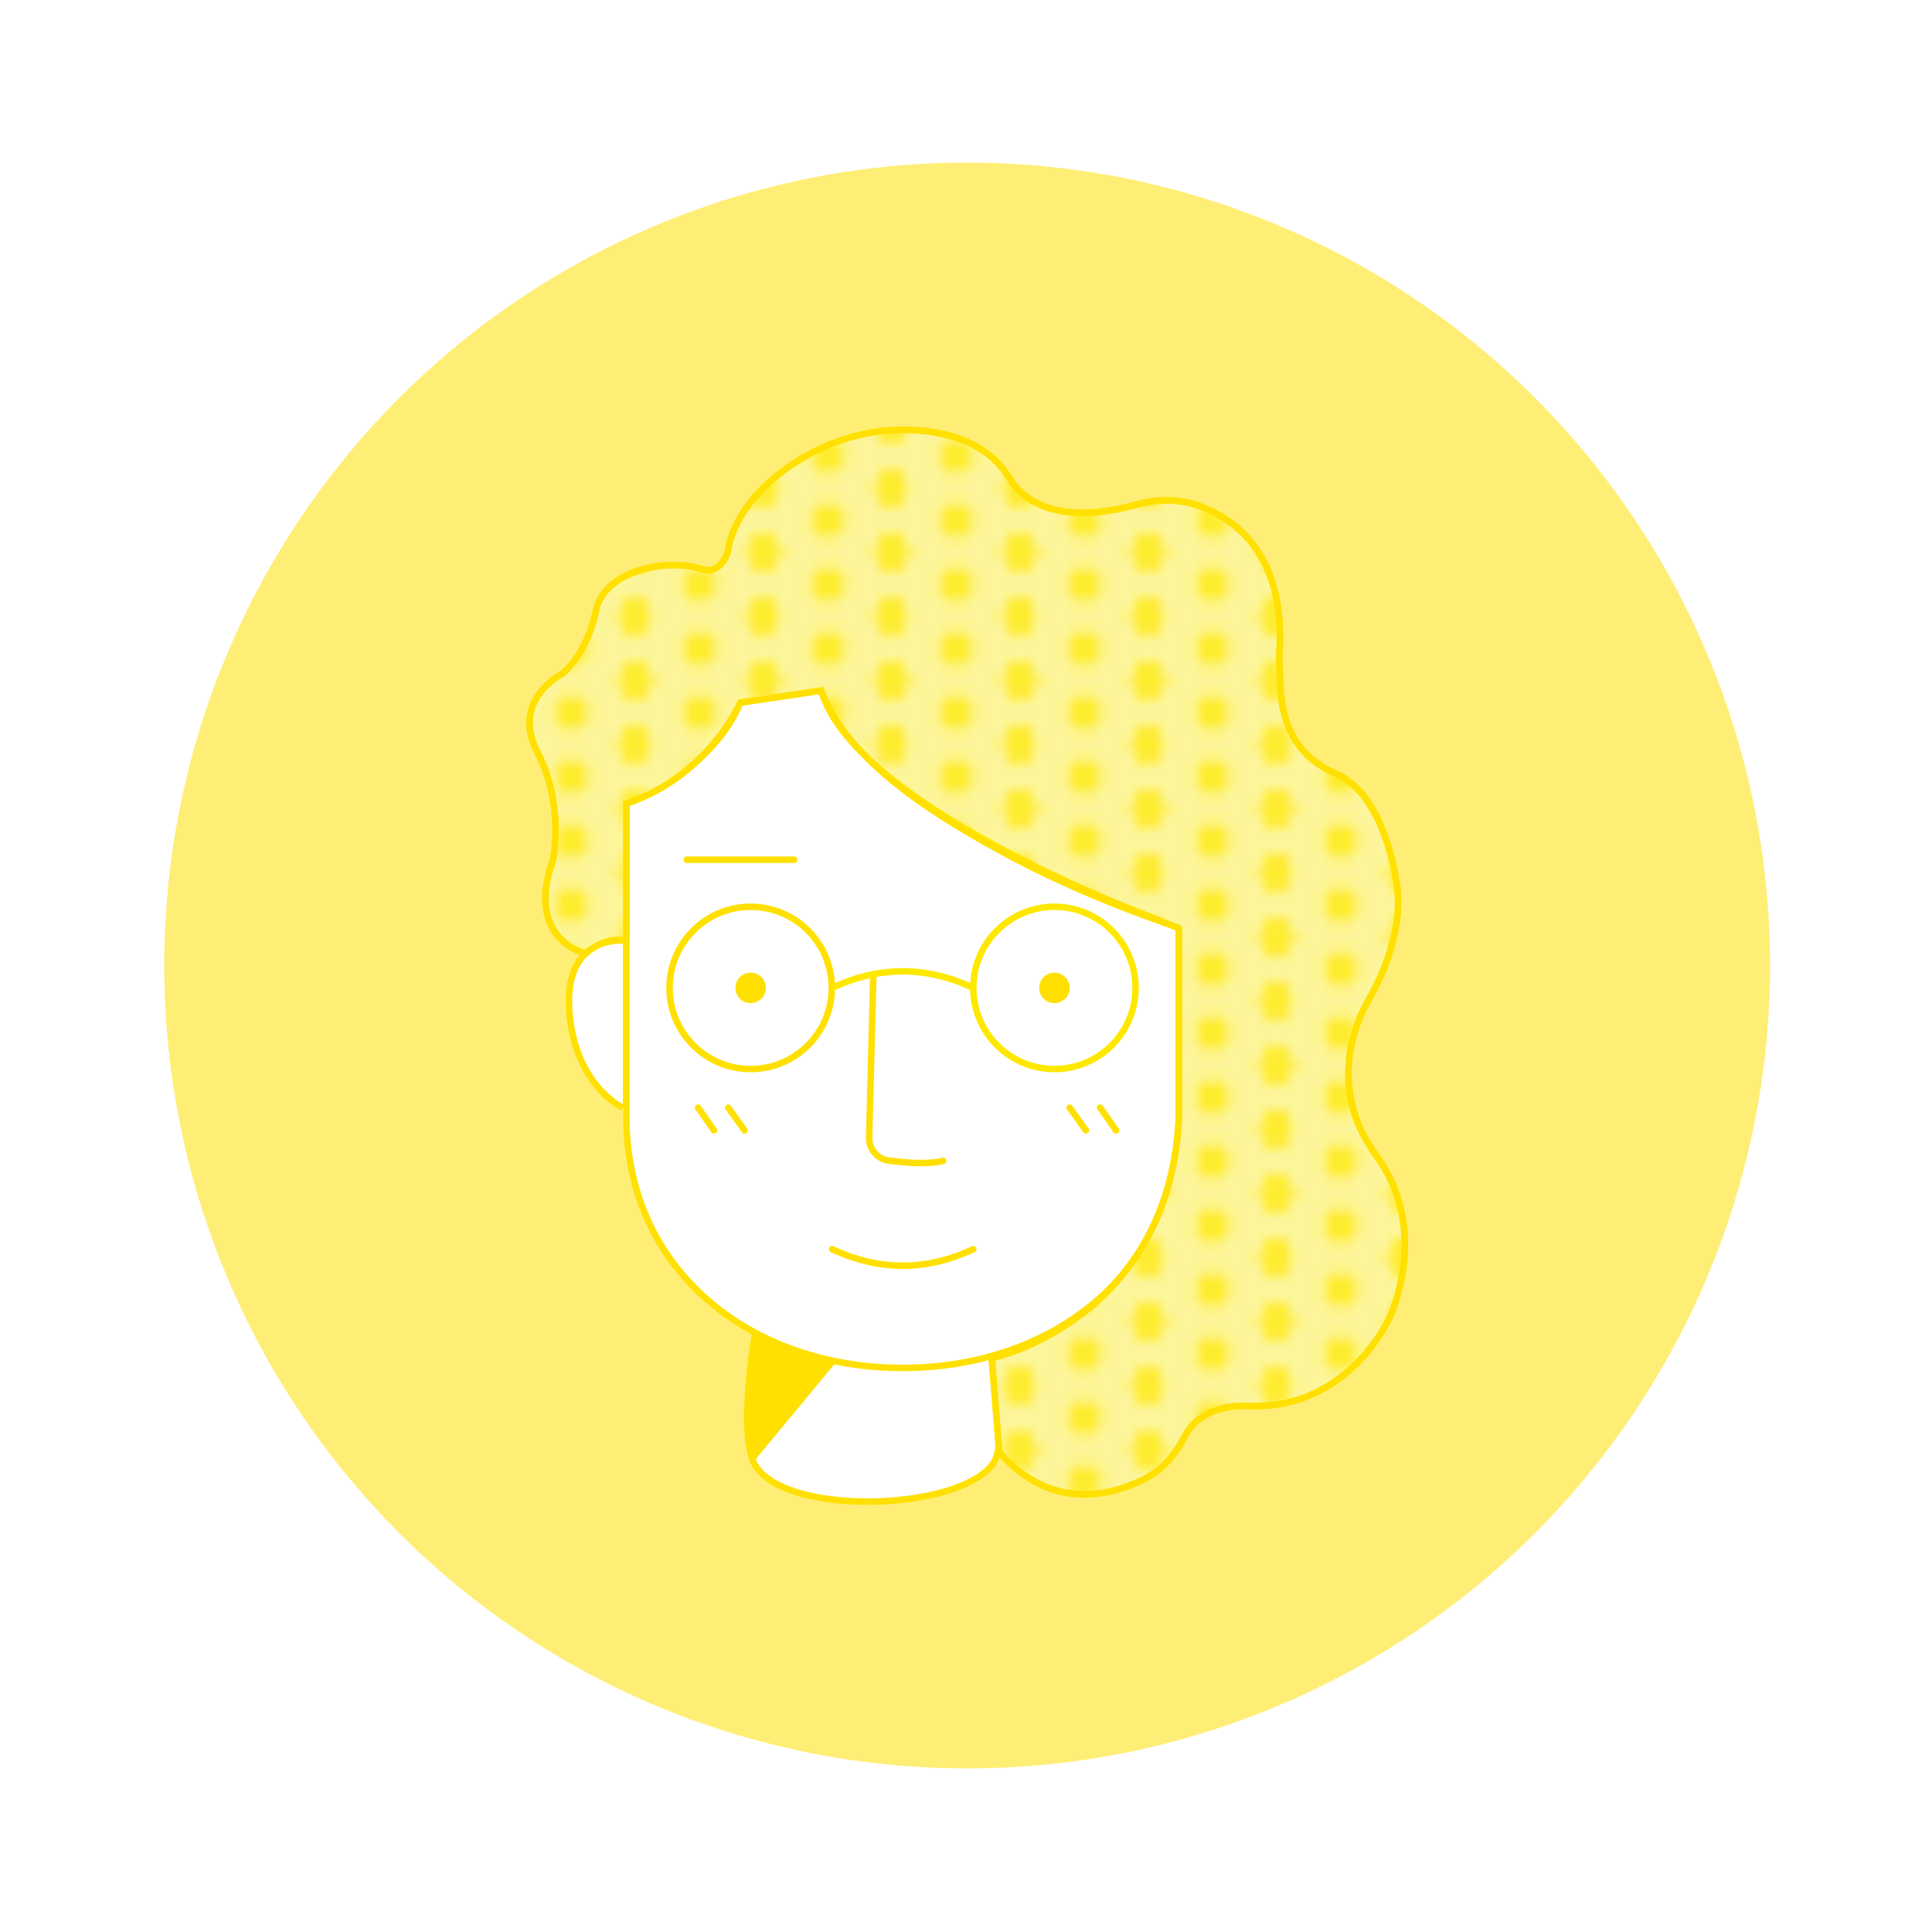 <?xml version="1.0" encoding="utf-8"?>
<!-- Generator: Adobe Illustrator 18.0.0, SVG Export Plug-In . SVG Version: 6.00 Build 0)  -->
<!DOCTYPE svg PUBLIC "-//W3C//DTD SVG 1.1//EN" "http://www.w3.org/Graphics/SVG/1.1/DTD/svg11.dtd">
<svg version="1.1" id="Layer_1" xmlns="http://www.w3.org/2000/svg" xmlns:xlink="http://www.w3.org/1999/xlink" x="0px" y="0px"
	 viewBox="0 0 595.3 595.3" enable-background="new 0 0 595.3 595.3" xml:space="preserve">
<pattern  width="10" height="10" patternUnits="userSpaceOnUse" id="New_Pattern_2" viewBox="2.7 -13.5 10 10" overflow="visible">
	<g>
		<polygon fill="none" points="2.7,-13.5 12.7,-13.5 12.7,-3.5 2.7,-3.5 		"/>
		<g opacity="0.7">
			<path fill="#FFE800" d="M8.3-13.5c0,0.4-0.3,0.7-0.7,0.7c-0.4,0-0.7-0.3-0.7-0.7s0.3-0.7,0.7-0.7C8-14.2,8.3-13.9,8.3-13.5z"/>
			<g>
				<defs>
					<path id="SVGID_1_" d="M7.7-12.3c-0.6,0-1.2-0.5-1.2-1.2s0.5-1.2,1.2-1.2s1.2,0.5,1.2,1.2S8.3-12.3,7.7-12.3z M7.7-13.7
						c-0.1,0-0.2,0.1-0.2,0.2c0,0.2,0.3,0.2,0.3,0C7.8-13.6,7.8-13.7,7.7-13.7z"/>
				</defs>
				<use xlink:href="#SVGID_1_"  overflow="visible" fill="#FFE800"/>
				<clipPath id="SVGID_2_">
					<use xlink:href="#SVGID_1_"  overflow="visible"/>
				</clipPath>
				<g clip-path="url(#SVGID_2_)">
					<defs>
						<rect id="SVGID_3_" x="6.7" y="-13.5" width="6" height="6"/>
					</defs>
					<use xlink:href="#SVGID_3_"  overflow="visible" fill="#FFE800"/>
					<clipPath id="SVGID_4_">
						<use xlink:href="#SVGID_3_"  overflow="visible"/>
					</clipPath>
					<path clip-path="url(#SVGID_4_)" fill="#FFE800" d="M10.3-13.5c0,0.4-0.3,0.7-0.7,0.7S9-13.1,9-13.5s0.3-0.7,0.7-0.7
						S10.3-13.9,10.3-13.5z"/>
					<path clip-path="url(#SVGID_4_)" fill="#FFE800" d="M13.3-12c0,0.4-0.3,0.7-0.7,0.7S12-11.6,12-12s0.3-0.7,0.7-0.7
						S13.3-12.4,13.3-12z"/>
					<path clip-path="url(#SVGID_4_)" fill="#FFE800" d="M10.3-10.5c0,0.4-0.3,0.7-0.7,0.7S9-10.1,9-10.5s0.3-0.7,0.7-0.7
						S10.3-10.9,10.3-10.5z"/>
					<path clip-path="url(#SVGID_4_)" fill="#FFE800" d="M7.3-12c0,0.4-0.3,0.7-0.7,0.7S6-11.6,6-12s0.3-0.7,0.7-0.7
						S7.3-12.4,7.3-12z"/>
					<path clip-path="url(#SVGID_4_)" fill="#FFE800" d="M13.3-9c0,0.4-0.3,0.7-0.7,0.7S12-8.6,12-9s0.3-0.7,0.7-0.7
						S13.3-9.4,13.3-9z"/>
					<path clip-path="url(#SVGID_4_)" fill="#FFE800" d="M10.3-7.5c0,0.4-0.3,0.7-0.7,0.7S9-7.1,9-7.5s0.3-0.7,0.7-0.7
						S10.3-7.9,10.3-7.5z"/>
					<path clip-path="url(#SVGID_4_)" fill="#FFE800" d="M7.3-9c0,0.4-0.3,0.7-0.7,0.7S6-8.6,6-9s0.3-0.7,0.7-0.7S7.3-9.4,7.3-9z"/>
				</g>
				<g clip-path="url(#SVGID_2_)">
					<defs>
						<rect id="SVGID_5_" x="0.7" y="-13.5" width="6" height="6"/>
					</defs>
					<use xlink:href="#SVGID_5_"  overflow="visible" fill="#FFE800"/>
					<clipPath id="SVGID_6_">
						<use xlink:href="#SVGID_5_"  overflow="visible"/>
					</clipPath>
					<path clip-path="url(#SVGID_6_)" fill="#FFE800" d="M4.3-13.5c0,0.4-0.3,0.7-0.7,0.7S3-13.1,3-13.5s0.3-0.7,0.7-0.7
						S4.3-13.9,4.3-13.5z"/>
					<path clip-path="url(#SVGID_6_)" fill="#FFE800" d="M7.3-12c0,0.4-0.3,0.7-0.7,0.7S6-11.6,6-12s0.3-0.7,0.7-0.7
						S7.3-12.4,7.3-12z"/>
					<path clip-path="url(#SVGID_6_)" fill="#FFE800" d="M4.3-10.5c0,0.4-0.3,0.7-0.7,0.7S3-10.1,3-10.5s0.3-0.7,0.7-0.7
						S4.3-10.9,4.3-10.5z"/>
					<path clip-path="url(#SVGID_6_)" fill="#FFE800" d="M7.3-9c0,0.4-0.3,0.7-0.7,0.7S6-8.6,6-9s0.3-0.7,0.7-0.7S7.3-9.4,7.3-9z"/>
					<path clip-path="url(#SVGID_6_)" fill="#FFE800" d="M4.3-7.5c0,0.4-0.3,0.7-0.7,0.7S3-7.1,3-7.5s0.3-0.7,0.7-0.7
						S4.3-7.9,4.3-7.5z"/>
				</g>
				<g clip-path="url(#SVGID_2_)">
					<defs>
						<rect id="SVGID_7_" x="6.7" y="-13.5" width="6" height="6"/>
					</defs>
					<use xlink:href="#SVGID_7_"  overflow="visible" fill="#FFE800"/>
					<clipPath id="SVGID_8_">
						<use xlink:href="#SVGID_7_"  overflow="visible"/>
					</clipPath>
					<path clip-path="url(#SVGID_8_)" fill="#FFE800" d="M10.3-13.5c0,0.4-0.3,0.7-0.7,0.7S9-13.1,9-13.5s0.3-0.7,0.7-0.7
						S10.3-13.9,10.3-13.5z"/>
					<path clip-path="url(#SVGID_8_)" fill="#FFE800" d="M13.3-12c0,0.4-0.3,0.7-0.7,0.7S12-11.6,12-12s0.3-0.7,0.7-0.7
						S13.3-12.4,13.3-12z"/>
					<path clip-path="url(#SVGID_8_)" fill="#FFE800" d="M10.3-10.5c0,0.4-0.3,0.7-0.7,0.7S9-10.1,9-10.5s0.3-0.7,0.7-0.7
						S10.3-10.9,10.3-10.5z"/>
					<path clip-path="url(#SVGID_8_)" fill="#FFE800" d="M7.3-12c0,0.4-0.3,0.7-0.7,0.7S6-11.6,6-12s0.3-0.7,0.7-0.7
						S7.3-12.4,7.3-12z"/>
					<path clip-path="url(#SVGID_8_)" fill="#FFE800" d="M13.3-9c0,0.4-0.3,0.7-0.7,0.7S12-8.6,12-9s0.3-0.7,0.7-0.7
						S13.3-9.4,13.3-9z"/>
					<path clip-path="url(#SVGID_8_)" fill="#FFE800" d="M10.3-7.5c0,0.4-0.3,0.7-0.7,0.7S9-7.1,9-7.5s0.3-0.7,0.7-0.7
						S10.3-7.9,10.3-7.5z"/>
					<path clip-path="url(#SVGID_8_)" fill="#FFE800" d="M7.3-9c0,0.4-0.3,0.7-0.7,0.7S6-8.6,6-9s0.3-0.7,0.7-0.7S7.3-9.4,7.3-9z"/>
				</g>
			</g>
		</g>
		<g opacity="0.7">
			<path fill="#FFE800" d="M13.3-11c0,0.4-0.3,0.7-0.7,0.7S12-10.6,12-11s0.3-0.7,0.7-0.7S13.3-11.4,13.3-11z"/>
			<g>
				<defs>
					<path id="SVGID_9_" d="M12.7-9.8c-0.6,0-1.2-0.5-1.2-1.2s0.5-1.2,1.2-1.2s1.2,0.5,1.2,1.2S13.3-9.8,12.7-9.8z M12.7-11.2
						c-0.1,0-0.2,0.1-0.2,0.2c0,0.2,0.3,0.2,0.3,0C12.8-11.1,12.8-11.2,12.7-11.2z"/>
				</defs>
				<use xlink:href="#SVGID_9_"  overflow="visible" fill="#FFE800"/>
				<clipPath id="SVGID_10_">
					<use xlink:href="#SVGID_9_"  overflow="visible"/>
				</clipPath>
				<g clip-path="url(#SVGID_10_)">
					<defs>
						<rect id="SVGID_11_" x="11.7" y="-17" width="6" height="6"/>
					</defs>
					<use xlink:href="#SVGID_11_"  overflow="visible" fill="#FFE800"/>
					<clipPath id="SVGID_12_">
						<use xlink:href="#SVGID_11_"  overflow="visible"/>
					</clipPath>
					<path clip-path="url(#SVGID_12_)" fill="#FFE800" d="M12.3-12.5c0,0.4-0.3,0.7-0.7,0.7S11-12.1,11-12.5s0.3-0.7,0.7-0.7
						S12.3-12.9,12.3-12.5z"/>
				</g>
				<g clip-path="url(#SVGID_10_)">
					<defs>
						<rect id="SVGID_13_" x="11.7" y="-11" width="6" height="6"/>
					</defs>
					<use xlink:href="#SVGID_13_"  overflow="visible" fill="#FFE800"/>
					<clipPath id="SVGID_14_">
						<use xlink:href="#SVGID_13_"  overflow="visible"/>
					</clipPath>
					<path clip-path="url(#SVGID_14_)" fill="#FFE800" d="M12.3-9.5c0,0.4-0.3,0.7-0.7,0.7S11-9.1,11-9.5s0.3-0.7,0.7-0.7
						S12.3-9.9,12.3-9.5z"/>
					<path clip-path="url(#SVGID_14_)" fill="#FFE800" d="M12.3-6.5c0,0.4-0.3,0.7-0.7,0.7S11-6.1,11-6.5s0.3-0.7,0.7-0.7
						S12.3-6.9,12.3-6.5z"/>
				</g>
				<g clip-path="url(#SVGID_10_)">
					<defs>
						<rect id="SVGID_15_" x="5.7" y="-17" width="6" height="6"/>
					</defs>
					<use xlink:href="#SVGID_15_"  overflow="visible" fill="#FFE800"/>
					<clipPath id="SVGID_16_">
						<use xlink:href="#SVGID_15_"  overflow="visible"/>
					</clipPath>
					<path clip-path="url(#SVGID_16_)" fill="#FFE800" d="M9.3-14c0,0.4-0.3,0.7-0.7,0.7S8-13.6,8-14s0.3-0.7,0.7-0.7
						S9.3-14.4,9.3-14z"/>
					<path clip-path="url(#SVGID_16_)" fill="#FFE800" d="M12.3-12.5c0,0.4-0.3,0.7-0.7,0.7S11-12.1,11-12.5s0.3-0.7,0.7-0.7
						S12.3-12.9,12.3-12.5z"/>
					<path clip-path="url(#SVGID_16_)" fill="#FFE800" d="M9.3-11c0,0.4-0.3,0.7-0.7,0.7S8-10.6,8-11s0.3-0.7,0.7-0.7
						S9.3-11.4,9.3-11z"/>
					<path clip-path="url(#SVGID_16_)" fill="#FFE800" d="M6.3-12.5c0,0.4-0.3,0.7-0.7,0.7S5-12.1,5-12.5s0.3-0.7,0.7-0.7
						S6.3-12.9,6.3-12.5z"/>
				</g>
				<g clip-path="url(#SVGID_10_)">
					<defs>
						<rect id="SVGID_17_" x="5.7" y="-11" width="6" height="6"/>
					</defs>
					<use xlink:href="#SVGID_17_"  overflow="visible" fill="#FFE800"/>
					<clipPath id="SVGID_18_">
						<use xlink:href="#SVGID_17_"  overflow="visible"/>
					</clipPath>
					<path clip-path="url(#SVGID_18_)" fill="#FFE800" d="M9.3-11c0,0.4-0.3,0.7-0.7,0.7S8-10.6,8-11s0.3-0.7,0.7-0.7
						S9.3-11.4,9.3-11z"/>
					<path clip-path="url(#SVGID_18_)" fill="#FFE800" d="M12.3-9.5c0,0.4-0.3,0.7-0.7,0.7S11-9.1,11-9.5s0.3-0.7,0.7-0.7
						S12.3-9.9,12.3-9.5z"/>
					<path clip-path="url(#SVGID_18_)" fill="#FFE800" d="M9.3-8c0,0.4-0.3,0.7-0.7,0.7S8-7.6,8-8s0.3-0.7,0.7-0.7S9.3-8.4,9.3-8z"
						/>
					<path clip-path="url(#SVGID_18_)" fill="#FFE800" d="M6.3-9.5c0,0.4-0.3,0.7-0.7,0.7S5-9.1,5-9.5s0.3-0.7,0.7-0.7
						S6.3-9.9,6.3-9.5z"/>
					<path clip-path="url(#SVGID_18_)" fill="#FFE800" d="M12.3-6.5c0,0.4-0.3,0.7-0.7,0.7S11-6.1,11-6.5s0.3-0.7,0.7-0.7
						S12.3-6.9,12.3-6.5z"/>
					<path clip-path="url(#SVGID_18_)" fill="#FFE800" d="M9.3-5c0,0.4-0.3,0.7-0.7,0.7S8-4.6,8-5s0.3-0.7,0.7-0.7S9.3-5.4,9.3-5z"
						/>
					<path clip-path="url(#SVGID_18_)" fill="#FFE800" d="M6.3-6.5c0,0.4-0.3,0.7-0.7,0.7S5-6.1,5-6.5s0.3-0.7,0.7-0.7
						S6.3-6.9,6.3-6.5z"/>
				</g>
				<g clip-path="url(#SVGID_10_)">
					<defs>
						<rect id="SVGID_19_" x="11.7" y="-17" width="6" height="6"/>
					</defs>
					<use xlink:href="#SVGID_19_"  overflow="visible" fill="#FFE800"/>
					<clipPath id="SVGID_20_">
						<use xlink:href="#SVGID_19_"  overflow="visible"/>
					</clipPath>
					<path clip-path="url(#SVGID_20_)" fill="#FFE800" d="M12.3-12.5c0,0.4-0.3,0.7-0.7,0.7S11-12.1,11-12.5s0.3-0.7,0.7-0.7
						S12.3-12.9,12.3-12.5z"/>
				</g>
				<g clip-path="url(#SVGID_10_)">
					<defs>
						<rect id="SVGID_21_" x="11.7" y="-11" width="6" height="6"/>
					</defs>
					<use xlink:href="#SVGID_21_"  overflow="visible" fill="#FFE800"/>
					<clipPath id="SVGID_22_">
						<use xlink:href="#SVGID_21_"  overflow="visible"/>
					</clipPath>
					<path clip-path="url(#SVGID_22_)" fill="#FFE800" d="M12.3-9.5c0,0.4-0.3,0.7-0.7,0.7S11-9.1,11-9.5s0.3-0.7,0.7-0.7
						S12.3-9.9,12.3-9.5z"/>
					<path clip-path="url(#SVGID_22_)" fill="#FFE800" d="M12.3-6.5c0,0.4-0.3,0.7-0.7,0.7S11-6.1,11-6.5s0.3-0.7,0.7-0.7
						S12.3-6.9,12.3-6.5z"/>
				</g>
			</g>
		</g>
		<g opacity="0.7">
			<path fill="#FFE800" d="M8.3-8.5c0,0.4-0.3,0.7-0.7,0.7C7.3-7.8,7-8.1,7-8.5s0.3-0.7,0.7-0.7C8-9.2,8.3-8.9,8.3-8.5z"/>
			<g>
				<defs>
					<path id="SVGID_23_" d="M7.7-7.3C7-7.3,6.5-7.9,6.5-8.5S7-9.7,7.7-9.7s1.2,0.5,1.2,1.2S8.3-7.3,7.7-7.3z M7.7-8.7
						c-0.1,0-0.2,0.1-0.2,0.2c0,0.2,0.3,0.2,0.3,0C7.8-8.6,7.8-8.7,7.7-8.7z"/>
				</defs>
				<use xlink:href="#SVGID_23_"  overflow="visible" fill="#FFE800"/>
				<clipPath id="SVGID_24_">
					<use xlink:href="#SVGID_23_"  overflow="visible"/>
				</clipPath>
				<g clip-path="url(#SVGID_24_)">
					<defs>
						<rect id="SVGID_25_" x="6.7" y="-14.5" width="6" height="6"/>
					</defs>
					<use xlink:href="#SVGID_25_"  overflow="visible" fill="#FFE800"/>
					<clipPath id="SVGID_26_">
						<use xlink:href="#SVGID_25_"  overflow="visible"/>
					</clipPath>
					<path clip-path="url(#SVGID_26_)" fill="#FFE800" d="M10.3-14.5c0,0.4-0.3,0.7-0.7,0.7S9-14.1,9-14.5s0.3-0.7,0.7-0.7
						S10.3-14.9,10.3-14.5z"/>
					<path clip-path="url(#SVGID_26_)" fill="#FFE800" d="M13.3-13c0,0.4-0.3,0.7-0.7,0.7S12-12.6,12-13s0.3-0.7,0.7-0.7
						S13.3-13.4,13.3-13z"/>
					<path clip-path="url(#SVGID_26_)" fill="#FFE800" d="M10.3-11.5c0,0.4-0.3,0.7-0.7,0.7S9-11.1,9-11.5s0.3-0.7,0.7-0.7
						S10.3-11.9,10.3-11.5z"/>
					<path clip-path="url(#SVGID_26_)" fill="#FFE800" d="M7.3-13c0,0.4-0.3,0.7-0.7,0.7S6-12.6,6-13s0.3-0.7,0.7-0.7
						S7.3-13.4,7.3-13z"/>
					<path clip-path="url(#SVGID_26_)" fill="#FFE800" d="M13.3-10c0,0.4-0.3,0.7-0.7,0.7S12-9.6,12-10s0.3-0.7,0.7-0.7
						S13.3-10.4,13.3-10z"/>
					<path clip-path="url(#SVGID_26_)" fill="#FFE800" d="M10.3-8.5c0,0.4-0.3,0.7-0.7,0.7S9-8.1,9-8.5s0.3-0.7,0.7-0.7
						S10.3-8.9,10.3-8.5z"/>
					<path clip-path="url(#SVGID_26_)" fill="#FFE800" d="M7.3-10c0,0.4-0.3,0.7-0.7,0.7S6-9.6,6-10s0.3-0.7,0.7-0.7
						S7.3-10.4,7.3-10z"/>
				</g>
				<g clip-path="url(#SVGID_24_)">
					<defs>
						<rect id="SVGID_27_" x="6.7" y="-8.5" width="6" height="6"/>
					</defs>
					<use xlink:href="#SVGID_27_"  overflow="visible" fill="#FFE800"/>
					<clipPath id="SVGID_28_">
						<use xlink:href="#SVGID_27_"  overflow="visible"/>
					</clipPath>
					<path clip-path="url(#SVGID_28_)" fill="#FFE800" d="M10.3-8.5c0,0.4-0.3,0.7-0.7,0.7S9-8.1,9-8.5s0.3-0.7,0.7-0.7
						S10.3-8.9,10.3-8.5z"/>
					<path clip-path="url(#SVGID_28_)" fill="#FFE800" d="M13.3-7c0,0.4-0.3,0.7-0.7,0.7S12-6.6,12-7s0.3-0.7,0.7-0.7
						S13.3-7.4,13.3-7z"/>
					<path clip-path="url(#SVGID_28_)" fill="#FFE800" d="M10.3-5.5c0,0.4-0.3,0.7-0.7,0.7S9-5.1,9-5.5s0.3-0.7,0.7-0.7
						S10.3-5.9,10.3-5.5z"/>
					<path clip-path="url(#SVGID_28_)" fill="#FFE800" d="M7.3-7c0,0.4-0.3,0.7-0.7,0.7S6-6.6,6-7s0.3-0.7,0.7-0.7S7.3-7.4,7.3-7z"
						/>
					<path clip-path="url(#SVGID_28_)" fill="#FFE800" d="M13.3-4c0,0.4-0.3,0.7-0.7,0.7S12-3.6,12-4s0.3-0.7,0.7-0.7
						S13.3-4.4,13.3-4z"/>
					<path clip-path="url(#SVGID_28_)" fill="#FFE800" d="M10.3-2.5c0,0.4-0.3,0.7-0.7,0.7S9-2.1,9-2.5s0.3-0.7,0.7-0.7
						S10.3-2.9,10.3-2.5z"/>
					<path clip-path="url(#SVGID_28_)" fill="#FFE800" d="M7.3-4c0,0.4-0.3,0.7-0.7,0.7S6-3.6,6-4s0.3-0.7,0.7-0.7S7.3-4.4,7.3-4z"
						/>
				</g>
				<g clip-path="url(#SVGID_24_)">
					<defs>
						<rect id="SVGID_29_" x="0.7" y="-14.5" width="6" height="6"/>
					</defs>
					<use xlink:href="#SVGID_29_"  overflow="visible" fill="#FFE800"/>
					<clipPath id="SVGID_30_">
						<use xlink:href="#SVGID_29_"  overflow="visible"/>
					</clipPath>
					<path clip-path="url(#SVGID_30_)" fill="#FFE800" d="M4.3-14.5c0,0.4-0.3,0.7-0.7,0.7S3-14.1,3-14.5s0.3-0.7,0.7-0.7
						S4.3-14.9,4.3-14.5z"/>
					<path clip-path="url(#SVGID_30_)" fill="#FFE800" d="M7.3-13c0,0.4-0.3,0.7-0.7,0.7S6-12.6,6-13s0.3-0.7,0.7-0.7
						S7.3-13.4,7.3-13z"/>
					<path clip-path="url(#SVGID_30_)" fill="#FFE800" d="M4.3-11.5c0,0.4-0.3,0.7-0.7,0.7S3-11.1,3-11.5s0.3-0.7,0.7-0.7
						S4.3-11.9,4.3-11.5z"/>
					<path clip-path="url(#SVGID_30_)" fill="#FFE800" d="M1.3-13c0,0.4-0.3,0.7-0.7,0.7S0-12.6,0-13s0.3-0.7,0.7-0.7
						S1.3-13.4,1.3-13z"/>
					<path clip-path="url(#SVGID_30_)" fill="#FFE800" d="M7.3-10c0,0.4-0.3,0.7-0.7,0.7S6-9.6,6-10s0.3-0.7,0.7-0.7
						S7.3-10.4,7.3-10z"/>
					<path clip-path="url(#SVGID_30_)" fill="#FFE800" d="M4.3-8.5c0,0.4-0.3,0.7-0.7,0.7S3-8.1,3-8.5s0.3-0.7,0.7-0.7
						S4.3-8.9,4.3-8.5z"/>
					<path clip-path="url(#SVGID_30_)" fill="#FFE800" d="M1.3-10c0,0.4-0.3,0.7-0.7,0.7S0-9.6,0-10s0.3-0.7,0.7-0.7
						S1.3-10.4,1.3-10z"/>
				</g>
				<g clip-path="url(#SVGID_24_)">
					<defs>
						<rect id="SVGID_31_" x="0.7" y="-8.5" width="6" height="6"/>
					</defs>
					<use xlink:href="#SVGID_31_"  overflow="visible" fill="#FFE800"/>
					<clipPath id="SVGID_32_">
						<use xlink:href="#SVGID_31_"  overflow="visible"/>
					</clipPath>
					<path clip-path="url(#SVGID_32_)" fill="#FFE800" d="M4.3-8.5c0,0.4-0.3,0.7-0.7,0.7S3-8.1,3-8.5s0.3-0.7,0.7-0.7
						S4.3-8.9,4.3-8.5z"/>
					<path clip-path="url(#SVGID_32_)" fill="#FFE800" d="M7.3-7c0,0.4-0.3,0.7-0.7,0.7S6-6.6,6-7s0.3-0.7,0.7-0.7S7.3-7.4,7.3-7z"
						/>
					<path clip-path="url(#SVGID_32_)" fill="#FFE800" d="M4.3-5.5c0,0.4-0.3,0.7-0.7,0.7S3-5.1,3-5.5s0.3-0.7,0.7-0.7
						S4.3-5.9,4.3-5.5z"/>
					<path clip-path="url(#SVGID_32_)" fill="#FFE800" d="M1.3-7c0,0.4-0.3,0.7-0.7,0.7S0-6.6,0-7s0.3-0.7,0.7-0.7S1.3-7.4,1.3-7z"
						/>
					<path clip-path="url(#SVGID_32_)" fill="#FFE800" d="M7.3-4c0,0.4-0.3,0.7-0.7,0.7S6-3.6,6-4s0.3-0.7,0.7-0.7S7.3-4.4,7.3-4z"
						/>
					<path clip-path="url(#SVGID_32_)" fill="#FFE800" d="M4.3-2.5c0,0.4-0.3,0.7-0.7,0.7S3-2.1,3-2.5s0.3-0.7,0.7-0.7
						S4.3-2.9,4.3-2.5z"/>
					<path clip-path="url(#SVGID_32_)" fill="#FFE800" d="M1.3-4c0,0.4-0.3,0.7-0.7,0.7S0-3.6,0-4s0.3-0.7,0.7-0.7S1.3-4.4,1.3-4z"
						/>
				</g>
				<g clip-path="url(#SVGID_24_)">
					<defs>
						<rect id="SVGID_33_" x="6.7" y="-14.5" width="6" height="6"/>
					</defs>
					<use xlink:href="#SVGID_33_"  overflow="visible" fill="#FFE800"/>
					<clipPath id="SVGID_34_">
						<use xlink:href="#SVGID_33_"  overflow="visible"/>
					</clipPath>
					<path clip-path="url(#SVGID_34_)" fill="#FFE800" d="M10.3-14.5c0,0.4-0.3,0.7-0.7,0.7S9-14.1,9-14.5s0.3-0.7,0.7-0.7
						S10.3-14.9,10.3-14.5z"/>
					<path clip-path="url(#SVGID_34_)" fill="#FFE800" d="M13.3-13c0,0.4-0.3,0.7-0.7,0.7S12-12.6,12-13s0.3-0.7,0.7-0.7
						S13.3-13.4,13.3-13z"/>
					<path clip-path="url(#SVGID_34_)" fill="#FFE800" d="M10.3-11.5c0,0.4-0.3,0.7-0.7,0.7S9-11.1,9-11.5s0.3-0.7,0.7-0.7
						S10.3-11.9,10.3-11.5z"/>
					<path clip-path="url(#SVGID_34_)" fill="#FFE800" d="M7.3-13c0,0.4-0.3,0.7-0.7,0.7S6-12.6,6-13s0.3-0.7,0.7-0.7
						S7.3-13.4,7.3-13z"/>
					<path clip-path="url(#SVGID_34_)" fill="#FFE800" d="M13.3-10c0,0.4-0.3,0.7-0.7,0.7S12-9.6,12-10s0.3-0.7,0.7-0.7
						S13.3-10.4,13.3-10z"/>
					<path clip-path="url(#SVGID_34_)" fill="#FFE800" d="M10.3-8.5c0,0.4-0.3,0.7-0.7,0.7S9-8.1,9-8.5s0.3-0.7,0.7-0.7
						S10.3-8.9,10.3-8.5z"/>
					<path clip-path="url(#SVGID_34_)" fill="#FFE800" d="M7.3-10c0,0.4-0.3,0.7-0.7,0.7S6-9.6,6-10s0.3-0.7,0.7-0.7
						S7.3-10.4,7.3-10z"/>
				</g>
				<g clip-path="url(#SVGID_24_)">
					<defs>
						<rect id="SVGID_35_" x="6.7" y="-8.5" width="6" height="6"/>
					</defs>
					<use xlink:href="#SVGID_35_"  overflow="visible" fill="#FFE800"/>
					<clipPath id="SVGID_36_">
						<use xlink:href="#SVGID_35_"  overflow="visible"/>
					</clipPath>
					<path clip-path="url(#SVGID_36_)" fill="#FFE800" d="M10.3-8.5c0,0.4-0.3,0.7-0.7,0.7S9-8.1,9-8.5s0.3-0.7,0.7-0.7
						S10.3-8.9,10.3-8.5z"/>
					<path clip-path="url(#SVGID_36_)" fill="#FFE800" d="M13.3-7c0,0.4-0.3,0.7-0.7,0.7S12-6.6,12-7s0.3-0.7,0.7-0.7
						S13.3-7.4,13.3-7z"/>
					<path clip-path="url(#SVGID_36_)" fill="#FFE800" d="M10.3-5.5c0,0.4-0.3,0.7-0.7,0.7S9-5.1,9-5.5s0.3-0.7,0.7-0.7
						S10.3-5.9,10.3-5.5z"/>
					<path clip-path="url(#SVGID_36_)" fill="#FFE800" d="M7.3-7c0,0.4-0.3,0.7-0.7,0.7S6-6.6,6-7s0.3-0.7,0.7-0.7S7.3-7.4,7.3-7z"
						/>
					<path clip-path="url(#SVGID_36_)" fill="#FFE800" d="M13.3-4c0,0.4-0.3,0.7-0.7,0.7S12-3.6,12-4s0.3-0.7,0.7-0.7
						S13.3-4.4,13.3-4z"/>
					<path clip-path="url(#SVGID_36_)" fill="#FFE800" d="M10.3-2.5c0,0.4-0.3,0.7-0.7,0.7S9-2.1,9-2.5s0.3-0.7,0.7-0.7
						S10.3-2.9,10.3-2.5z"/>
					<path clip-path="url(#SVGID_36_)" fill="#FFE800" d="M7.3-4c0,0.4-0.3,0.7-0.7,0.7S6-3.6,6-4s0.3-0.7,0.7-0.7S7.3-4.4,7.3-4z"
						/>
				</g>
			</g>
		</g>
		<g opacity="0.7">
			<path fill="#FFE800" d="M3.3-11c0,0.4-0.3,0.7-0.7,0.7S2-10.6,2-11s0.3-0.7,0.7-0.7S3.3-11.4,3.3-11z"/>
			<g>
				<defs>
					<path id="SVGID_37_" d="M2.7-9.8C2-9.8,1.5-10.4,1.5-11s0.5-1.2,1.2-1.2s1.2,0.5,1.2,1.2S3.3-9.8,2.7-9.8z M2.7-11.2
						c-0.1,0-0.2,0.1-0.2,0.2c0,0.2,0.3,0.2,0.3,0C2.8-11.1,2.8-11.2,2.7-11.2z"/>
				</defs>
				<use xlink:href="#SVGID_37_"  overflow="visible" fill="#FFE800"/>
				<clipPath id="SVGID_38_">
					<use xlink:href="#SVGID_37_"  overflow="visible"/>
				</clipPath>
				<g clip-path="url(#SVGID_38_)">
					<defs>
						<rect id="SVGID_39_" x="1.7" y="-17" width="6" height="6"/>
					</defs>
					<use xlink:href="#SVGID_39_"  overflow="visible" fill="#FFE800"/>
					<clipPath id="SVGID_40_">
						<use xlink:href="#SVGID_39_"  overflow="visible"/>
					</clipPath>
					<path clip-path="url(#SVGID_40_)" fill="#FFE800" d="M5.3-14c0,0.4-0.3,0.7-0.7,0.7S4-13.6,4-14s0.3-0.7,0.7-0.7
						S5.3-14.4,5.3-14z"/>
					<path clip-path="url(#SVGID_40_)" fill="#FFE800" d="M8.3-12.5c0,0.4-0.3,0.7-0.7,0.7S7-12.1,7-12.5s0.3-0.7,0.7-0.7
						S8.3-12.9,8.3-12.5z"/>
					<path clip-path="url(#SVGID_40_)" fill="#FFE800" d="M5.3-11c0,0.4-0.3,0.7-0.7,0.7S4-10.6,4-11s0.3-0.7,0.7-0.7
						S5.3-11.4,5.3-11z"/>
				</g>
				<g clip-path="url(#SVGID_38_)">
					<defs>
						<rect id="SVGID_41_" x="1.7" y="-11" width="6" height="6"/>
					</defs>
					<use xlink:href="#SVGID_41_"  overflow="visible" fill="#FFE800"/>
					<clipPath id="SVGID_42_">
						<use xlink:href="#SVGID_41_"  overflow="visible"/>
					</clipPath>
					<path clip-path="url(#SVGID_42_)" fill="#FFE800" d="M5.3-11c0,0.4-0.3,0.7-0.7,0.7S4-10.6,4-11s0.3-0.7,0.7-0.7
						S5.3-11.4,5.3-11z"/>
					<path clip-path="url(#SVGID_42_)" fill="#FFE800" d="M8.3-9.5c0,0.4-0.3,0.7-0.7,0.7S7-9.1,7-9.5s0.3-0.7,0.7-0.7
						S8.3-9.9,8.3-9.5z"/>
					<path clip-path="url(#SVGID_42_)" fill="#FFE800" d="M5.3-8c0,0.4-0.3,0.7-0.7,0.7S4-7.6,4-8s0.3-0.7,0.7-0.7S5.3-8.4,5.3-8z"
						/>
					<path clip-path="url(#SVGID_42_)" fill="#FFE800" d="M8.3-6.5c0,0.4-0.3,0.7-0.7,0.7S7-6.1,7-6.5s0.3-0.7,0.7-0.7
						S8.3-6.9,8.3-6.5z"/>
					<path clip-path="url(#SVGID_42_)" fill="#FFE800" d="M5.3-5c0,0.4-0.3,0.7-0.7,0.7S4-4.6,4-5s0.3-0.7,0.7-0.7S5.3-5.4,5.3-5z"
						/>
				</g>
				<g clip-path="url(#SVGID_38_)">
					<defs>
						<rect id="SVGID_43_" x="1.7" y="-17" width="6" height="6"/>
					</defs>
					<use xlink:href="#SVGID_43_"  overflow="visible" fill="#FFE800"/>
					<clipPath id="SVGID_44_">
						<use xlink:href="#SVGID_43_"  overflow="visible"/>
					</clipPath>
					<path clip-path="url(#SVGID_44_)" fill="#FFE800" d="M5.3-14c0,0.4-0.3,0.7-0.7,0.7S4-13.6,4-14s0.3-0.7,0.7-0.7
						S5.3-14.4,5.3-14z"/>
					<path clip-path="url(#SVGID_44_)" fill="#FFE800" d="M8.3-12.5c0,0.4-0.3,0.7-0.7,0.7S7-12.1,7-12.5s0.3-0.7,0.7-0.7
						S8.3-12.9,8.3-12.5z"/>
					<path clip-path="url(#SVGID_44_)" fill="#FFE800" d="M5.3-11c0,0.4-0.3,0.7-0.7,0.7S4-10.6,4-11s0.3-0.7,0.7-0.7
						S5.3-11.4,5.3-11z"/>
				</g>
				<g clip-path="url(#SVGID_38_)">
					<defs>
						<rect id="SVGID_45_" x="1.7" y="-11" width="6" height="6"/>
					</defs>
					<use xlink:href="#SVGID_45_"  overflow="visible" fill="#FFE800"/>
					<clipPath id="SVGID_46_">
						<use xlink:href="#SVGID_45_"  overflow="visible"/>
					</clipPath>
					<path clip-path="url(#SVGID_46_)" fill="#FFE800" d="M5.3-11c0,0.4-0.3,0.7-0.7,0.7S4-10.6,4-11s0.3-0.7,0.7-0.7
						S5.3-11.4,5.3-11z"/>
					<path clip-path="url(#SVGID_46_)" fill="#FFE800" d="M8.3-9.5c0,0.4-0.3,0.7-0.7,0.7S7-9.1,7-9.5s0.3-0.7,0.7-0.7
						S8.3-9.9,8.3-9.5z"/>
					<path clip-path="url(#SVGID_46_)" fill="#FFE800" d="M5.3-8c0,0.4-0.3,0.7-0.7,0.7S4-7.6,4-8s0.3-0.7,0.7-0.7S5.3-8.4,5.3-8z"
						/>
					<path clip-path="url(#SVGID_46_)" fill="#FFE800" d="M8.3-6.5c0,0.4-0.3,0.7-0.7,0.7S7-6.1,7-6.5s0.3-0.7,0.7-0.7
						S8.3-6.9,8.3-6.5z"/>
					<path clip-path="url(#SVGID_46_)" fill="#FFE800" d="M5.3-5c0,0.4-0.3,0.7-0.7,0.7S4-4.6,4-5s0.3-0.7,0.7-0.7S5.3-5.4,5.3-5z"
						/>
				</g>
			</g>
		</g>
		<g opacity="0.7">
			<path fill="#FFE800" d="M13.3-6c0,0.4-0.3,0.7-0.7,0.7S12-5.6,12-6c0-0.4,0.3-0.7,0.7-0.7S13.3-6.4,13.3-6z"/>
			<g>
				<defs>
					<path id="SVGID_47_" d="M12.7-4.8c-0.6,0-1.2-0.5-1.2-1.2s0.5-1.2,1.2-1.2s1.2,0.5,1.2,1.2S13.3-4.8,12.7-4.8z M12.7-6.2
						c-0.1,0-0.2,0.1-0.2,0.2c0,0.2,0.3,0.2,0.3,0C12.8-6.1,12.8-6.2,12.7-6.2z"/>
				</defs>
				<use xlink:href="#SVGID_47_"  overflow="visible" fill="#FFE800"/>
				<clipPath id="SVGID_48_">
					<use xlink:href="#SVGID_47_"  overflow="visible"/>
				</clipPath>
				<g clip-path="url(#SVGID_48_)">
					<defs>
						<rect id="SVGID_49_" x="11.7" y="-12" width="6" height="6"/>
					</defs>
					<use xlink:href="#SVGID_49_"  overflow="visible" fill="#FFE800"/>
					<clipPath id="SVGID_50_">
						<use xlink:href="#SVGID_49_"  overflow="visible"/>
					</clipPath>
					<path clip-path="url(#SVGID_50_)" fill="#FFE800" d="M12.3-10.5c0,0.4-0.3,0.7-0.7,0.7S11-10.1,11-10.5s0.3-0.7,0.7-0.7
						S12.3-10.9,12.3-10.5z"/>
					<path clip-path="url(#SVGID_50_)" fill="#FFE800" d="M12.3-7.5c0,0.4-0.3,0.7-0.7,0.7S11-7.1,11-7.5s0.3-0.7,0.7-0.7
						S12.3-7.9,12.3-7.5z"/>
				</g>
				<g clip-path="url(#SVGID_48_)">
					<defs>
						<rect id="SVGID_51_" x="11.7" y="-6" width="6" height="6"/>
					</defs>
					<use xlink:href="#SVGID_51_"  overflow="visible" fill="#FFE800"/>
					<clipPath id="SVGID_52_">
						<use xlink:href="#SVGID_51_"  overflow="visible"/>
					</clipPath>
					<path clip-path="url(#SVGID_52_)" fill="#FFE800" d="M12.3-4.5c0,0.4-0.3,0.7-0.7,0.7S11-4.1,11-4.5s0.3-0.7,0.7-0.7
						S12.3-4.9,12.3-4.5z"/>
				</g>
				<g clip-path="url(#SVGID_48_)">
					<defs>
						<rect id="SVGID_53_" x="5.7" y="-12" width="6" height="6"/>
					</defs>
					<use xlink:href="#SVGID_53_"  overflow="visible" fill="#FFE800"/>
					<clipPath id="SVGID_54_">
						<use xlink:href="#SVGID_53_"  overflow="visible"/>
					</clipPath>
					<path clip-path="url(#SVGID_54_)" fill="#FFE800" d="M9.3-12c0,0.4-0.3,0.7-0.7,0.7S8-11.6,8-12s0.3-0.7,0.7-0.7
						S9.3-12.4,9.3-12z"/>
					<path clip-path="url(#SVGID_54_)" fill="#FFE800" d="M12.3-10.5c0,0.4-0.3,0.7-0.7,0.7S11-10.1,11-10.5s0.3-0.7,0.7-0.7
						S12.3-10.9,12.3-10.5z"/>
					<path clip-path="url(#SVGID_54_)" fill="#FFE800" d="M9.3-9c0,0.4-0.3,0.7-0.7,0.7S8-8.6,8-9s0.3-0.7,0.7-0.7S9.3-9.4,9.3-9z"
						/>
					<path clip-path="url(#SVGID_54_)" fill="#FFE800" d="M6.3-10.5c0,0.4-0.3,0.7-0.7,0.7S5-10.1,5-10.5s0.3-0.7,0.7-0.7
						S6.3-10.9,6.3-10.5z"/>
					<path clip-path="url(#SVGID_54_)" fill="#FFE800" d="M12.3-7.5c0,0.4-0.3,0.7-0.7,0.7S11-7.1,11-7.5s0.3-0.7,0.7-0.7
						S12.3-7.9,12.3-7.5z"/>
					<path clip-path="url(#SVGID_54_)" fill="#FFE800" d="M9.3-6c0,0.4-0.3,0.7-0.7,0.7S8-5.6,8-6s0.3-0.7,0.7-0.7S9.3-6.4,9.3-6z"
						/>
					<path clip-path="url(#SVGID_54_)" fill="#FFE800" d="M6.3-7.5c0,0.4-0.3,0.7-0.7,0.7S5-7.1,5-7.5s0.3-0.7,0.7-0.7
						S6.3-7.9,6.3-7.5z"/>
				</g>
				<g clip-path="url(#SVGID_48_)">
					<defs>
						<rect id="SVGID_55_" x="5.7" y="-6" width="6" height="6"/>
					</defs>
					<use xlink:href="#SVGID_55_"  overflow="visible" fill="#FFE800"/>
					<clipPath id="SVGID_56_">
						<use xlink:href="#SVGID_55_"  overflow="visible"/>
					</clipPath>
					<path clip-path="url(#SVGID_56_)" fill="#FFE800" d="M9.3-6c0,0.4-0.3,0.7-0.7,0.7S8-5.6,8-6s0.3-0.7,0.7-0.7S9.3-6.4,9.3-6z"
						/>
					<path clip-path="url(#SVGID_56_)" fill="#FFE800" d="M12.3-4.5c0,0.4-0.3,0.7-0.7,0.7S11-4.1,11-4.5s0.3-0.7,0.7-0.7
						S12.3-4.9,12.3-4.5z"/>
					<path clip-path="url(#SVGID_56_)" fill="#FFE800" d="M9.3-3c0,0.4-0.3,0.7-0.7,0.7S8-2.6,8-3s0.3-0.7,0.7-0.7S9.3-3.4,9.3-3z"
						/>
					<path clip-path="url(#SVGID_56_)" fill="#FFE800" d="M6.3-4.5c0,0.4-0.3,0.7-0.7,0.7S5-4.1,5-4.5s0.3-0.7,0.7-0.7
						S6.3-4.9,6.3-4.5z"/>
				</g>
				<g clip-path="url(#SVGID_48_)">
					<defs>
						<rect id="SVGID_57_" x="11.7" y="-12" width="6" height="6"/>
					</defs>
					<use xlink:href="#SVGID_57_"  overflow="visible" fill="#FFE800"/>
					<clipPath id="SVGID_58_">
						<use xlink:href="#SVGID_57_"  overflow="visible"/>
					</clipPath>
					<path clip-path="url(#SVGID_58_)" fill="#FFE800" d="M12.3-10.5c0,0.4-0.3,0.7-0.7,0.7S11-10.1,11-10.5s0.3-0.7,0.7-0.7
						S12.3-10.9,12.3-10.5z"/>
					<path clip-path="url(#SVGID_58_)" fill="#FFE800" d="M12.3-7.5c0,0.4-0.3,0.7-0.7,0.7S11-7.1,11-7.5s0.3-0.7,0.7-0.7
						S12.3-7.9,12.3-7.5z"/>
				</g>
				<g clip-path="url(#SVGID_48_)">
					<defs>
						<rect id="SVGID_59_" x="11.7" y="-6" width="6" height="6"/>
					</defs>
					<use xlink:href="#SVGID_59_"  overflow="visible" fill="#FFE800"/>
					<clipPath id="SVGID_60_">
						<use xlink:href="#SVGID_59_"  overflow="visible"/>
					</clipPath>
					<path clip-path="url(#SVGID_60_)" fill="#FFE800" d="M12.3-4.5c0,0.4-0.3,0.7-0.7,0.7S11-4.1,11-4.5s0.3-0.7,0.7-0.7
						S12.3-4.9,12.3-4.5z"/>
				</g>
			</g>
		</g>
		<g opacity="0.7">
			<path fill="#FFE800" d="M8.3-3.5c0,0.4-0.3,0.7-0.7,0.7C7.3-2.8,7-3.1,7-3.5s0.3-0.7,0.7-0.7C8-4.2,8.3-3.9,8.3-3.5z"/>
			<g>
				<defs>
					<path id="SVGID_61_" d="M7.7-2.3C7-2.3,6.5-2.9,6.5-3.5S7-4.7,7.7-4.7s1.2,0.5,1.2,1.2S8.3-2.3,7.7-2.3z M7.7-3.7
						c-0.1,0-0.2,0.1-0.2,0.2c0,0.2,0.3,0.2,0.3,0C7.8-3.6,7.8-3.7,7.7-3.7z"/>
				</defs>
				<use xlink:href="#SVGID_61_"  overflow="visible" fill="#FFE800"/>
				<clipPath id="SVGID_62_">
					<use xlink:href="#SVGID_61_"  overflow="visible"/>
				</clipPath>
				<g clip-path="url(#SVGID_62_)">
					<defs>
						<rect id="SVGID_63_" x="6.7" y="-9.5" width="6" height="6"/>
					</defs>
					<use xlink:href="#SVGID_63_"  overflow="visible" fill="#FFE800"/>
					<clipPath id="SVGID_64_">
						<use xlink:href="#SVGID_63_"  overflow="visible"/>
					</clipPath>
					<path clip-path="url(#SVGID_64_)" fill="#FFE800" d="M10.3-9.5c0,0.4-0.3,0.7-0.7,0.7S9-9.1,9-9.5s0.3-0.7,0.7-0.7
						S10.3-9.9,10.3-9.5z"/>
					<path clip-path="url(#SVGID_64_)" fill="#FFE800" d="M13.3-8c0,0.4-0.3,0.7-0.7,0.7S12-7.6,12-8s0.3-0.7,0.7-0.7
						S13.3-8.4,13.3-8z"/>
					<path clip-path="url(#SVGID_64_)" fill="#FFE800" d="M10.3-6.5c0,0.4-0.3,0.7-0.7,0.7S9-6.1,9-6.5s0.3-0.7,0.7-0.7
						S10.3-6.9,10.3-6.5z"/>
					<path clip-path="url(#SVGID_64_)" fill="#FFE800" d="M7.3-8c0,0.4-0.3,0.7-0.7,0.7S6-7.6,6-8s0.3-0.7,0.7-0.7S7.3-8.4,7.3-8z"
						/>
					<path clip-path="url(#SVGID_64_)" fill="#FFE800" d="M13.3-5c0,0.4-0.3,0.7-0.7,0.7S12-4.6,12-5s0.3-0.7,0.7-0.7
						S13.3-5.4,13.3-5z"/>
					<path clip-path="url(#SVGID_64_)" fill="#FFE800" d="M10.3-3.5c0,0.4-0.3,0.7-0.7,0.7S9-3.1,9-3.5s0.3-0.7,0.7-0.7
						S10.3-3.9,10.3-3.5z"/>
					<path clip-path="url(#SVGID_64_)" fill="#FFE800" d="M7.3-5c0,0.4-0.3,0.7-0.7,0.7S6-4.6,6-5s0.3-0.7,0.7-0.7S7.3-5.4,7.3-5z"
						/>
				</g>
				<g clip-path="url(#SVGID_62_)">
					<defs>
						<rect id="SVGID_65_" x="0.7" y="-9.5" width="6" height="6"/>
					</defs>
					<use xlink:href="#SVGID_65_"  overflow="visible" fill="#FFE800"/>
					<clipPath id="SVGID_66_">
						<use xlink:href="#SVGID_65_"  overflow="visible"/>
					</clipPath>
					<path clip-path="url(#SVGID_66_)" fill="#FFE800" d="M4.3-9.5c0,0.4-0.3,0.7-0.7,0.7S3-9.1,3-9.5s0.3-0.7,0.7-0.7
						S4.3-9.9,4.3-9.5z"/>
					<path clip-path="url(#SVGID_66_)" fill="#FFE800" d="M7.3-8c0,0.4-0.3,0.7-0.7,0.7S6-7.6,6-8s0.3-0.7,0.7-0.7S7.3-8.4,7.3-8z"
						/>
					<path clip-path="url(#SVGID_66_)" fill="#FFE800" d="M4.3-6.5c0,0.4-0.3,0.7-0.7,0.7S3-6.1,3-6.5s0.3-0.7,0.7-0.7
						S4.3-6.9,4.3-6.5z"/>
					<path clip-path="url(#SVGID_66_)" fill="#FFE800" d="M7.3-5c0,0.4-0.3,0.7-0.7,0.7S6-4.6,6-5s0.3-0.7,0.7-0.7S7.3-5.4,7.3-5z"
						/>
					<path clip-path="url(#SVGID_66_)" fill="#FFE800" d="M4.3-3.5c0,0.4-0.3,0.7-0.7,0.7S3-3.1,3-3.5s0.3-0.7,0.7-0.7
						S4.3-3.9,4.3-3.5z"/>
				</g>
				<g clip-path="url(#SVGID_62_)">
					<defs>
						<rect id="SVGID_67_" x="6.7" y="-9.5" width="6" height="6"/>
					</defs>
					<use xlink:href="#SVGID_67_"  overflow="visible" fill="#FFE800"/>
					<clipPath id="SVGID_68_">
						<use xlink:href="#SVGID_67_"  overflow="visible"/>
					</clipPath>
					<path clip-path="url(#SVGID_68_)" fill="#FFE800" d="M10.3-9.5c0,0.4-0.3,0.7-0.7,0.7S9-9.1,9-9.5s0.3-0.7,0.7-0.7
						S10.3-9.9,10.3-9.5z"/>
					<path clip-path="url(#SVGID_68_)" fill="#FFE800" d="M13.3-8c0,0.4-0.3,0.7-0.7,0.7S12-7.6,12-8s0.3-0.7,0.7-0.7
						S13.3-8.4,13.3-8z"/>
					<path clip-path="url(#SVGID_68_)" fill="#FFE800" d="M10.3-6.5c0,0.4-0.3,0.7-0.7,0.7S9-6.1,9-6.5s0.3-0.7,0.7-0.7
						S10.3-6.9,10.3-6.5z"/>
					<path clip-path="url(#SVGID_68_)" fill="#FFE800" d="M7.3-8c0,0.4-0.3,0.7-0.7,0.7S6-7.6,6-8s0.3-0.7,0.7-0.7S7.3-8.4,7.3-8z"
						/>
					<path clip-path="url(#SVGID_68_)" fill="#FFE800" d="M13.3-5c0,0.4-0.3,0.7-0.7,0.7S12-4.6,12-5s0.3-0.7,0.7-0.7
						S13.3-5.4,13.3-5z"/>
					<path clip-path="url(#SVGID_68_)" fill="#FFE800" d="M10.3-3.5c0,0.4-0.3,0.7-0.7,0.7S9-3.1,9-3.5s0.3-0.7,0.7-0.7
						S10.3-3.9,10.3-3.5z"/>
					<path clip-path="url(#SVGID_68_)" fill="#FFE800" d="M7.3-5c0,0.4-0.3,0.7-0.7,0.7S6-4.6,6-5s0.3-0.7,0.7-0.7S7.3-5.4,7.3-5z"
						/>
				</g>
			</g>
		</g>
		<g opacity="0.7">
			<path fill="#FFE800" d="M3.3-6c0,0.4-0.3,0.7-0.7,0.7S2-5.6,2-6c0-0.4,0.3-0.7,0.7-0.7S3.3-6.4,3.3-6z"/>
			<g>
				<defs>
					<path id="SVGID_69_" d="M2.7-4.8C2-4.8,1.5-5.4,1.5-6S2-7.2,2.7-7.2S3.8-6.6,3.8-6S3.3-4.8,2.7-4.8z M2.7-6.2
						C2.6-6.2,2.5-6.1,2.5-6c0,0.2,0.3,0.2,0.3,0C2.8-6.1,2.8-6.2,2.7-6.2z"/>
				</defs>
				<use xlink:href="#SVGID_69_"  overflow="visible" fill="#FFE800"/>
				<clipPath id="SVGID_70_">
					<use xlink:href="#SVGID_69_"  overflow="visible"/>
				</clipPath>
				<g clip-path="url(#SVGID_70_)">
					<defs>
						<rect id="SVGID_71_" x="1.7" y="-12" width="6" height="6"/>
					</defs>
					<use xlink:href="#SVGID_71_"  overflow="visible" fill="#FFE800"/>
					<clipPath id="SVGID_72_">
						<use xlink:href="#SVGID_71_"  overflow="visible"/>
					</clipPath>
					<path clip-path="url(#SVGID_72_)" fill="#FFE800" d="M5.3-12c0,0.4-0.3,0.7-0.7,0.7S4-11.6,4-12s0.3-0.7,0.7-0.7
						S5.3-12.4,5.3-12z"/>
					<path clip-path="url(#SVGID_72_)" fill="#FFE800" d="M8.3-10.5c0,0.4-0.3,0.7-0.7,0.7S7-10.1,7-10.5s0.3-0.7,0.7-0.7
						S8.3-10.9,8.3-10.5z"/>
					<path clip-path="url(#SVGID_72_)" fill="#FFE800" d="M5.3-9c0,0.4-0.3,0.7-0.7,0.7S4-8.6,4-9s0.3-0.7,0.7-0.7S5.3-9.4,5.3-9z"
						/>
					<path clip-path="url(#SVGID_72_)" fill="#FFE800" d="M8.3-7.5c0,0.4-0.3,0.7-0.7,0.7S7-7.1,7-7.5s0.3-0.7,0.7-0.7
						S8.3-7.9,8.3-7.5z"/>
					<path clip-path="url(#SVGID_72_)" fill="#FFE800" d="M5.3-6c0,0.4-0.3,0.7-0.7,0.7S4-5.6,4-6s0.3-0.7,0.7-0.7S5.3-6.4,5.3-6z"
						/>
				</g>
				<g clip-path="url(#SVGID_70_)">
					<defs>
						<rect id="SVGID_73_" x="1.7" y="-6" width="6" height="6"/>
					</defs>
					<use xlink:href="#SVGID_73_"  overflow="visible" fill="#FFE800"/>
					<clipPath id="SVGID_74_">
						<use xlink:href="#SVGID_73_"  overflow="visible"/>
					</clipPath>
					<path clip-path="url(#SVGID_74_)" fill="#FFE800" d="M5.3-6c0,0.4-0.3,0.7-0.7,0.7S4-5.6,4-6s0.3-0.7,0.7-0.7S5.3-6.4,5.3-6z"
						/>
					<path clip-path="url(#SVGID_74_)" fill="#FFE800" d="M8.3-4.5c0,0.4-0.3,0.7-0.7,0.7S7-4.1,7-4.5s0.3-0.7,0.7-0.7
						S8.3-4.9,8.3-4.5z"/>
					<path clip-path="url(#SVGID_74_)" fill="#FFE800" d="M5.3-3c0,0.4-0.3,0.7-0.7,0.7S4-2.6,4-3s0.3-0.7,0.7-0.7S5.3-3.4,5.3-3z"
						/>
				</g>
				<g clip-path="url(#SVGID_70_)">
					<defs>
						<rect id="SVGID_75_" x="1.7" y="-12" width="6" height="6"/>
					</defs>
					<use xlink:href="#SVGID_75_"  overflow="visible" fill="#FFE800"/>
					<clipPath id="SVGID_76_">
						<use xlink:href="#SVGID_75_"  overflow="visible"/>
					</clipPath>
					<path clip-path="url(#SVGID_76_)" fill="#FFE800" d="M5.3-12c0,0.4-0.3,0.7-0.7,0.7S4-11.6,4-12s0.3-0.7,0.7-0.7
						S5.3-12.4,5.3-12z"/>
					<path clip-path="url(#SVGID_76_)" fill="#FFE800" d="M8.3-10.5c0,0.4-0.3,0.7-0.7,0.7S7-10.1,7-10.5s0.3-0.7,0.7-0.7
						S8.3-10.9,8.3-10.5z"/>
					<path clip-path="url(#SVGID_76_)" fill="#FFE800" d="M5.3-9c0,0.4-0.3,0.7-0.7,0.7S4-8.6,4-9s0.3-0.7,0.7-0.7S5.3-9.4,5.3-9z"
						/>
					<path clip-path="url(#SVGID_76_)" fill="#FFE800" d="M8.3-7.5c0,0.4-0.3,0.7-0.7,0.7S7-7.1,7-7.5s0.3-0.7,0.7-0.7
						S8.3-7.9,8.3-7.5z"/>
					<path clip-path="url(#SVGID_76_)" fill="#FFE800" d="M5.3-6c0,0.4-0.3,0.7-0.7,0.7S4-5.6,4-6s0.3-0.7,0.7-0.7S5.3-6.4,5.3-6z"
						/>
				</g>
				<g clip-path="url(#SVGID_70_)">
					<defs>
						<rect id="SVGID_77_" x="1.7" y="-6" width="6" height="6"/>
					</defs>
					<use xlink:href="#SVGID_77_"  overflow="visible" fill="#FFE800"/>
					<clipPath id="SVGID_78_">
						<use xlink:href="#SVGID_77_"  overflow="visible"/>
					</clipPath>
					<path clip-path="url(#SVGID_78_)" fill="#FFE800" d="M5.3-6c0,0.4-0.3,0.7-0.7,0.7S4-5.6,4-6s0.3-0.7,0.7-0.7S5.3-6.4,5.3-6z"
						/>
					<path clip-path="url(#SVGID_78_)" fill="#FFE800" d="M8.3-4.5c0,0.4-0.3,0.7-0.7,0.7S7-4.1,7-4.5s0.3-0.7,0.7-0.7
						S8.3-4.9,8.3-4.5z"/>
					<path clip-path="url(#SVGID_78_)" fill="#FFE800" d="M5.3-3c0,0.4-0.3,0.7-0.7,0.7S4-2.6,4-3s0.3-0.7,0.7-0.7S5.3-3.4,5.3-3z"
						/>
				</g>
			</g>
		</g>
	</g>
</pattern>
<circle opacity="0.54" fill="#FFE000" cx="298" cy="297.5" r="247.4"/>
<g>
	<path fill="#FFFFFF" stroke="#FFE000" stroke-width="2" stroke-miterlimit="10" d="M232.7,410.6c0,0-5.5,31.7,0,40.9
		c9.4,15.6,61.5,14.2,72.9,0c5.3-6.5,0-25.3,0-33.7"/>
	<path fill="#FFFFFF" stroke="#FFE000" stroke-width="2" stroke-miterlimit="10" d="M253,212.5l-24.9,3.7c0,0-5.5,19.3-35.1,31.1
		v41.4v55.5c0,47,38.1,77.3,85.1,77.3c47,0,85.1-30.3,85.1-77.3v-58.4C363.2,285.7,274.7,258.5,253,212.5z"/>
	<circle fill="none" stroke="#FFE000" stroke-width="2" stroke-miterlimit="10" cx="231.3" cy="304.4" r="25"/>
	
		<line fill="none" stroke="#FFE000" stroke-width="2" stroke-linecap="round" stroke-miterlimit="10" x1="211.6" y1="264.9" x2="244.7" y2="264.9"/>
	<path fill="none" stroke="#FFE000" stroke-width="2" stroke-linecap="round" stroke-miterlimit="10" d="M269.1,300.2l-1.3,50.3
		c-0.1,3.9,3.1,7.2,7,7.2c0,0,9.6,1.5,15.8,0"/>
	<circle fill="none" stroke="#FFE800" stroke-width="2" stroke-miterlimit="10" cx="324.9" cy="304.4" r="25"/>
	<circle fill="#FFE000" cx="324.9" cy="304.4" r="4.7"/>
	<path fill="none" stroke="#FFE800" stroke-width="2" stroke-miterlimit="10" d="M256.4,304.4c14.5-6.8,29-6.8,43.5,0"/>
	<path fill="none" stroke="#FFE000" stroke-width="2" stroke-linecap="round" stroke-miterlimit="10" d="M256.4,384.9
		c14.5,6.8,29,6.8,43.5,0"/>
	<polygon fill="#FFE000" points="232.2,450.4 257.8,419.5 233.6,411.1 230.9,425 230.3,440.7 	"/>
	
		<line fill="none" stroke="#FFE000" stroke-width="2" stroke-linecap="round" stroke-miterlimit="10" x1="224.4" y1="341.3" x2="229.4" y2="348.3"/>
	
		<line fill="none" stroke="#FFE000" stroke-width="2" stroke-linecap="round" stroke-miterlimit="10" x1="215.1" y1="341.3" x2="220" y2="348.3"/>
	
		<line fill="none" stroke="#FFE000" stroke-width="2" stroke-linecap="round" stroke-miterlimit="10" x1="339" y1="341.3" x2="343.9" y2="348.3"/>
	
		<line fill="none" stroke="#FFE000" stroke-width="2" stroke-linecap="round" stroke-miterlimit="10" x1="329.6" y1="341.3" x2="334.6" y2="348.3"/>
	<path fill="#FFFFFF" stroke="#FFE000" stroke-width="2" stroke-miterlimit="10" d="M191.9,289.8c0,0-18.1-1.7-16.5,21.5
		c1.6,23.2,16.5,30,16.5,30"/>
	<path fill="#FDF59A" stroke="#FFE800" stroke-width="2" stroke-miterlimit="10" d="M180.4,293.8c0,0-18.8-4.2-10-28.9
		c0,0,3.6-17-4.8-33.1s7.5-24.1,7.5-24.1s7.6-5.5,10.5-19.5c2.6-12.6,22.5-16.5,33-12.7c3.8,1.4,7.2-2.8,7.7-5.9
		c1.1-7,6.2-17.5,20.1-26.7c12-7.9,26.3-11.8,40.6-10.1c9.6,1.1,19.9,4.7,25.7,14.1c9,14.8,29.1,11.5,39.4,8.6c6.9-2,14.3-1.8,21,1
		c11.4,4.7,25,16.3,23.1,45.1c-0.1,1-0.1,1.9,0,2.9c0.7,6.3-1.9,25.5,17.3,33.8c15.3,6.6,18.6,32.7,18.6,32.7s4.3,15-8.5,37.3
		c-7.7,13.4-8.4,29.9-0.5,43.2c1,1.7,2.1,3.4,3.3,5.1c16.4,22.7,3.9,49.1,3.9,49.1s-12.5,28.8-43.4,27.5c0,0-14.4-1.3-19.8,9.3
		c-2.9,5.8-7.3,10.8-13.2,13.6c-11.1,5.3-28.6,8.9-44-8.6l-2.3-29c0,0,54.4-11.6,57.6-73.5l0-59c0,0-99.2-35.6-110.2-73.2l-24.9,3.7
		c0,0-9.5,22.5-35.1,31.1v42.5C193,289.8,187.1,288.1,180.4,293.8z"/>
	<pattern  id="SVGID_79_" xlink:href="#New_Pattern_2" patternTransform="matrix(3.951 0 0 3.951 23704.062 23392.119)">
	</pattern>
	<path fill="url(#SVGID_79_)" stroke="#FFE000" stroke-width="2" stroke-miterlimit="10" d="M180.4,293.8c0,0-18.8-4.2-10-28.9
		c0,0,3.6-17-4.8-33.1s7.5-24.1,7.5-24.1s7.6-5.5,10.5-19.5c2.6-12.6,22.5-16.5,33-12.7c3.8,1.4,7.2-2.8,7.7-5.9
		c1.1-7,6.2-17.5,20.1-26.7c12-7.9,26.3-11.8,40.6-10.1c9.6,1.1,19.9,4.7,25.7,14.1c9,14.8,29.1,11.5,39.4,8.6c6.9-2,14.3-1.8,21,1
		c11.4,4.7,25,16.3,23.1,45.1c-0.1,1-0.1,1.9,0,2.9c0.7,6.3-1.9,25.5,17.3,33.8c15.3,6.6,18.6,32.7,18.6,32.7s4.3,15-8.5,37.3
		c-7.7,13.4-8.4,29.9-0.5,43.2c1,1.7,2.1,3.4,3.3,5.1c16.4,22.7,3.9,49.1,3.9,49.1s-12.5,28.8-43.4,27.5c0,0-14.4-1.3-19.8,9.3
		c-2.9,5.8-7.3,10.8-13.2,13.6c-11.1,5.3-28.6,8.9-44-8.6l-2.3-29c0,0,54.4-11.6,57.6-73.5l0-59c-15-6.4-95.4-33.6-110.2-73.2
		l-24.9,3.7c0,0-9.5,22.5-35.1,31.1v42.5C193,289.8,187.1,288.1,180.4,293.8z"/>
	<circle fill="#FFE000" cx="231.3" cy="304.4" r="4.7"/>
</g>
</svg>
